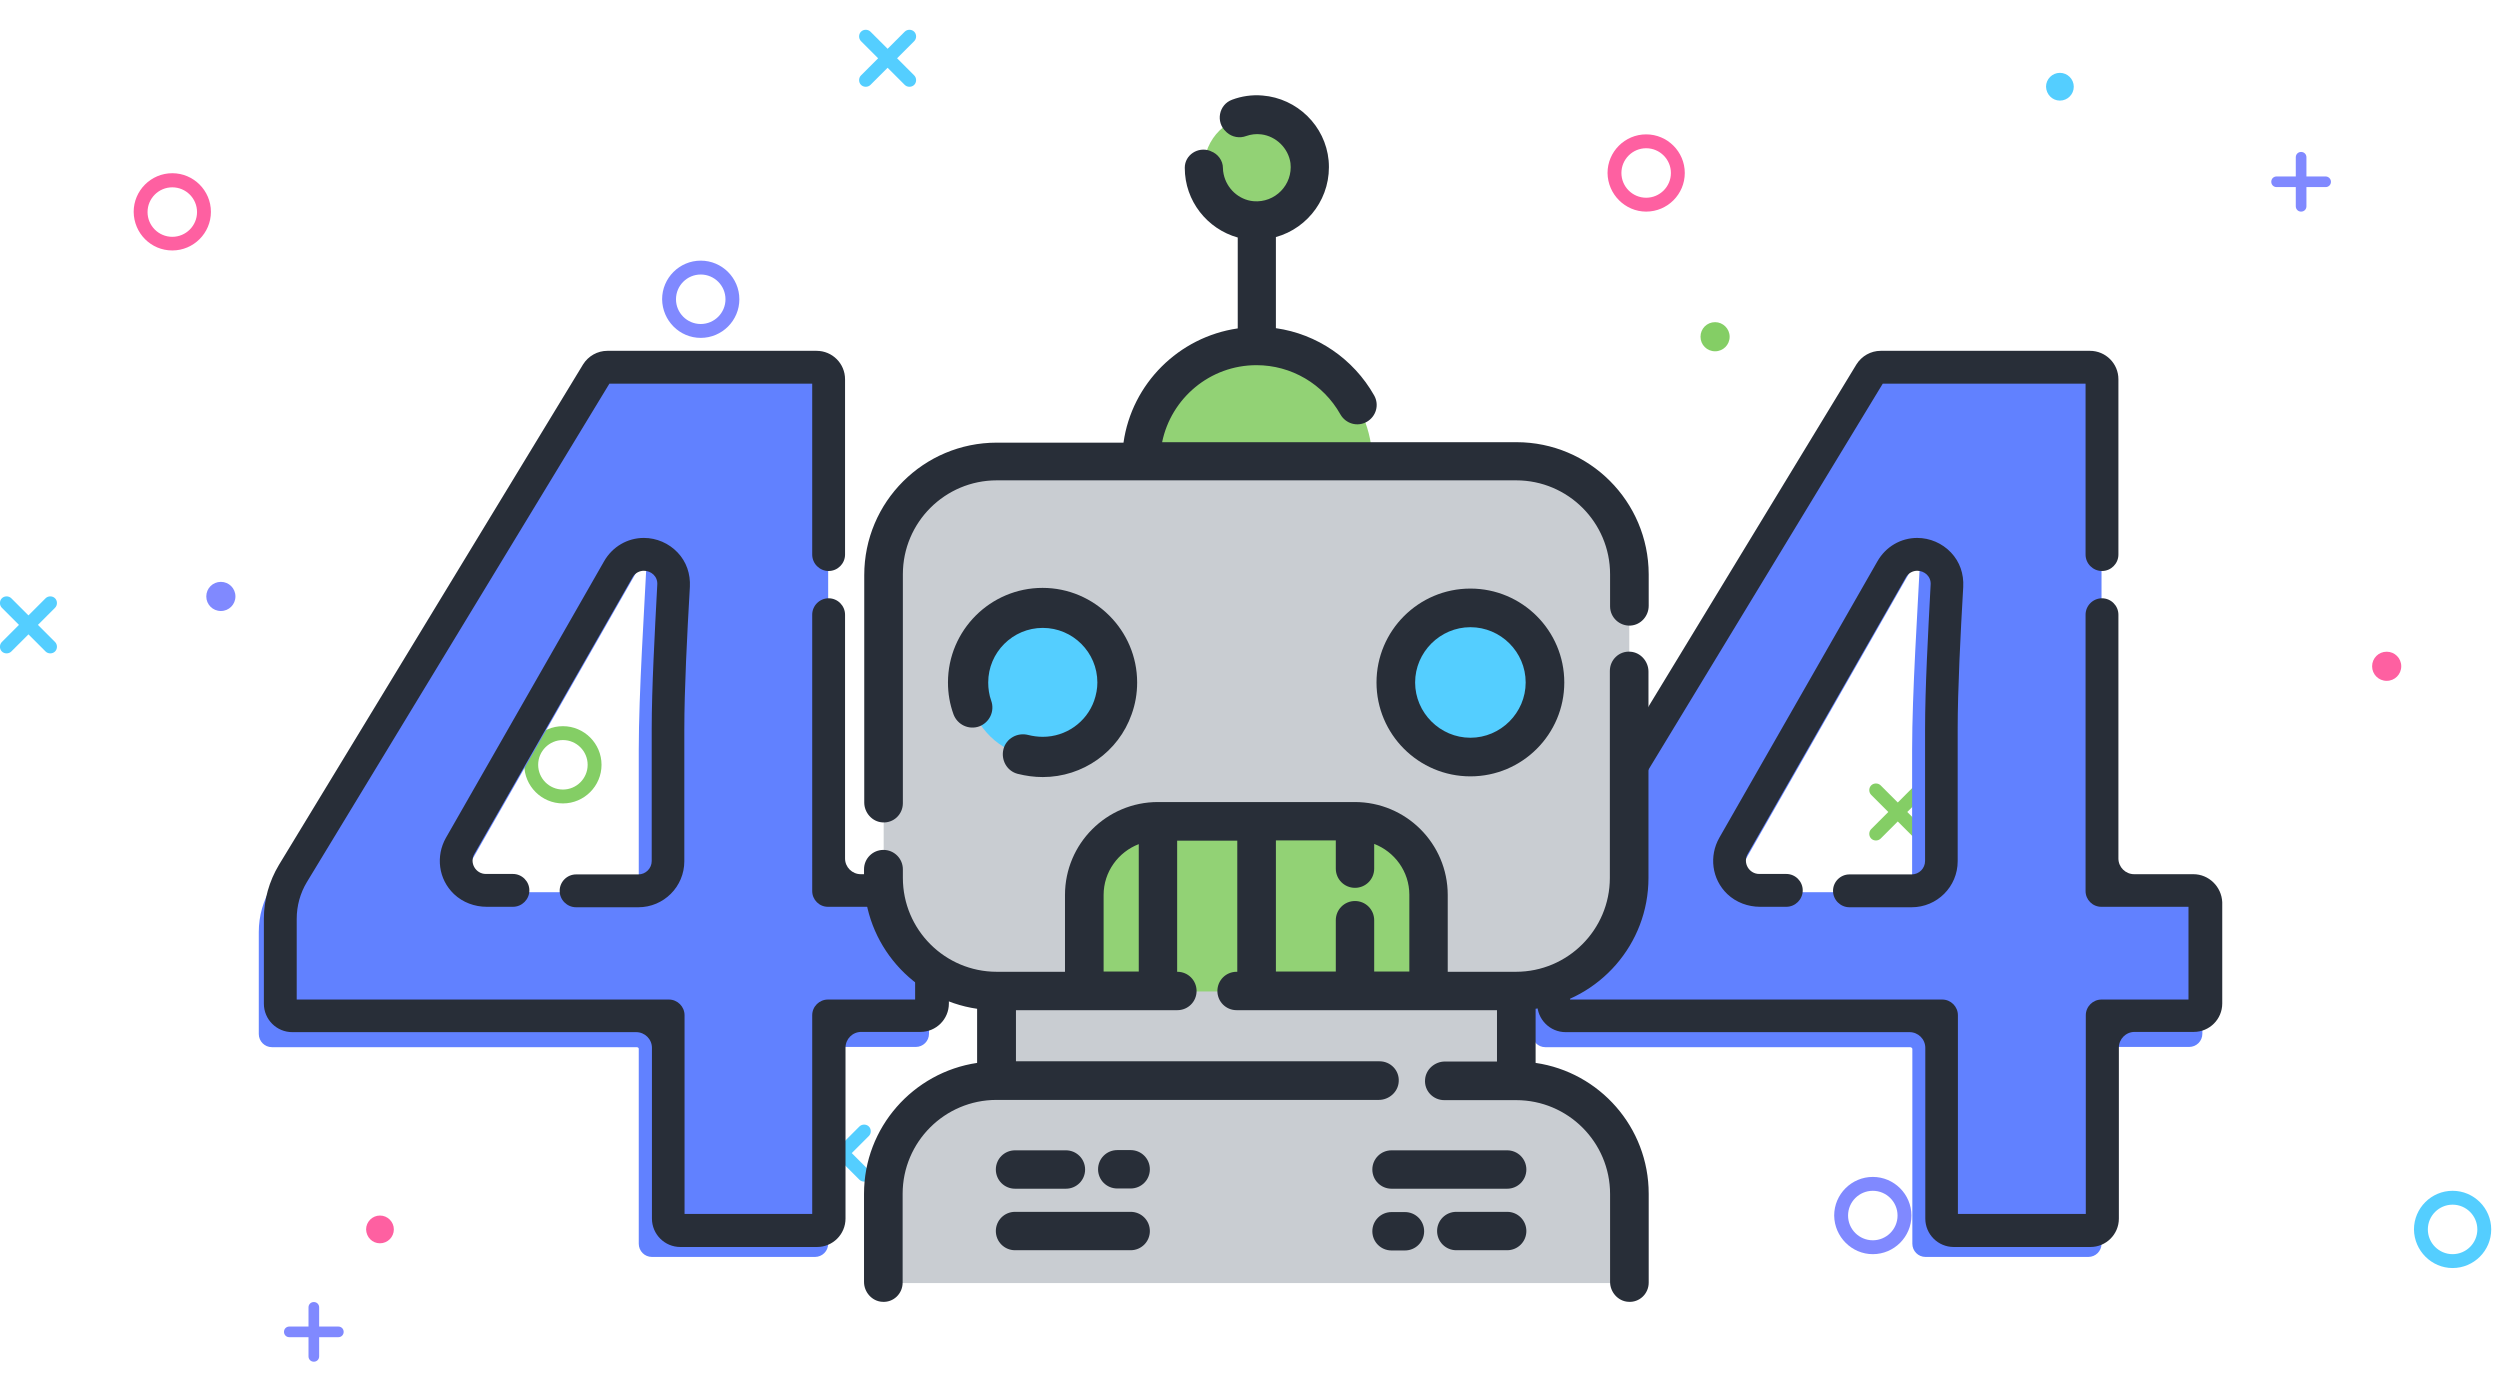 <svg xmlns="http://www.w3.org/2000/svg" xmlns:xlink="http://www.w3.org/1999/xlink" id="Layer_1" x="0" y="0" version="1.1" viewBox="0 0 1081 601" xml:space="preserve" style="enable-background:new 0 0 1081 601"><style type="text/css">.st0{fill:#fe60a1}.st1{fill:#8089ff}.st2{fill:#84ce65}.st3{fill:#54ceff}.st4{fill:#6181ff}.st5{fill:#282e38}.st6{fill:#c9cdd2}.st7{fill:#92d275}</style><g id="_x2014_ÎÓÈ_x5F_1"><g><path d="M711.8,91.5c9.2,0,16.7-7.5,16.7-16.7s-7.5-16.7-16.7-16.7s-16.7,7.5-16.7,16.7 C695.2,84,702.7,91.5,711.8,91.5z M711.8,64.1c5.9,0,10.7,4.8,10.7,10.7s-4.8,10.7-10.7,10.7s-10.7-4.8-10.7-10.7 S705.9,64.1,711.8,64.1z" class="st0"/><path d="M74.5,108.3c9.2,0,16.7-7.5,16.7-16.7s-7.5-16.7-16.7-16.7s-16.7,7.5-16.7,16.7 C57.9,100.9,65.3,108.3,74.5,108.3z M74.5,81c5.9,0,10.7,4.8,10.7,10.7c0,5.9-4.8,10.7-10.7,10.7s-10.7-4.8-10.7-10.7 S68.6,81,74.5,81z" class="st0"/><path d="M303,146.1c9.2,0,16.7-7.5,16.7-16.7s-7.5-16.7-16.7-16.7s-16.7,7.5-16.7,16.7 C286.4,138.6,293.8,146.1,303,146.1z M303,118.7c5.9,0,10.7,4.8,10.7,10.7c0,5.9-4.8,10.7-10.7,10.7s-10.7-4.8-10.7-10.7 C292.3,123.5,297.1,118.7,303,118.7z" class="st1"/><path d="M243.4,347.4c9.2,0,16.7-7.5,16.7-16.7s-7.5-16.7-16.7-16.7s-16.7,7.5-16.7,16.7S234.2,347.4,243.4,347.4z M243.4,320c5.9,0,10.7,4.8,10.7,10.7c0,5.9-4.8,10.7-10.7,10.7s-10.7-4.8-10.7-10.7S237.5,320,243.4,320z" class="st2"/><path d="M809.8,542.3c9.2,0,16.7-7.5,16.7-16.7s-7.5-16.7-16.7-16.7s-16.7,7.5-16.7,16.7 C793.2,534.8,800.7,542.3,809.8,542.3z M809.8,514.9c5.9,0,10.7,4.8,10.7,10.7s-4.8,10.7-10.7,10.7s-10.7-4.8-10.7-10.7 S803.9,514.9,809.8,514.9z" class="st1"/><path d="M1060.5,548.3c9.2,0,16.7-7.5,16.7-16.7s-7.5-16.7-16.7-16.7s-16.7,7.5-16.7,16.7 C1043.9,540.8,1051.4,548.3,1060.5,548.3z M1060.5,520.9c5.9,0,10.7,4.8,10.7,10.7s-4.8,10.7-10.7,10.7s-10.7-4.8-10.7-10.7 S1054.6,520.9,1060.5,520.9z" class="st3"/><path d="M387.9,25.2l7.4-7.4c1.1-1.1,1.1-3,0-4.1s-3-1.1-4.1,0l-7.4,7.4l-7.4-7.4c-1.1-1.1-3-1.1-4.1,0s-1.1,3,0,4.1 l7.4,7.4l-7.4,7.4c-1.1,1.1-1.1,3,0,4.1s3,1.1,4.1,0l7.4-7.4l7.4,7.4c1.1,1.1,3,1.1,4.1,0s1.1-3,0-4.1L387.9,25.2z" class="st3"/><path d="M368.3,498.6l7.4-7.4c1.1-1.1,1.1-3,0-4.1s-3-1.1-4.1,0l-7.4,7.4l-7.4-7.4c-1.1-1.1-3-1.1-4.1,0s-1.1,3,0,4.1 l7.4,7.4l-7.4,7.4c-1.1,1.1-1.1,3,0,4.1s3,1.1,4.1,0l7.4-7.4l7.4,7.4c1.1,1.1,3,1.1,4.1,0s1.1-3,0-4.1L368.3,498.6z" class="st3"/><path d="M16.4,270.2l7.4-7.4c1.1-1.1,1.1-3,0-4.1s-3-1.1-4.1,0l-7.4,7.4l-7.4-7.4c-1.1-1.1-3-1.1-4.1,0s-1.1,3,0,4.1 l7.4,7.4l-7.4,7.4c-1.1,1.1-1.1,3,0,4.1s3,1.1,4.1,0l7.4-7.4l7.4,7.4c1.1,1.1,3,1.1,4.1,0s1.1-3,0-4.1L16.4,270.2z" class="st3"/><path d="M824.7,351.1l7.4-7.4c1.1-1.1,1.1-3,0-4.1s-3-1.1-4.1,0l-7.4,7.4l-7.4-7.4c-1.1-1.1-3-1.1-4.1,0s-1.1,3,0,4.1 l7.4,7.4l-7.4,7.4c-1.1,1.1-1.1,3,0,4.1s3,1.1,4.1,0l7.4-7.4l7.4,7.4c1.1,1.1,3,1.1,4.1,0s1.1-3,0-4.1L824.7,351.1z" class="st2"/><path d="M146.3,573.6H138v-8.3c0-1.3-1-2.3-2.3-2.3s-2.3,1-2.3,2.3v8.3h-8.3c-1.3,0-2.3,1-2.3,2.3s1,2.3,2.3,2.3h8.3 v8.3c0,1.3,1,2.3,2.3,2.3s2.3-1,2.3-2.3v-8.3h8.3c1.3,0,2.3-1,2.3-2.3S147.6,573.6,146.3,573.6z" class="st1"/><path d="M1005.6,76.3h-8.3V68c0-1.3-1-2.3-2.3-2.3s-2.3,1-2.3,2.3v8.3h-8.3c-1.3,0-2.3,1-2.3,2.3s1,2.3,2.3,2.3h8.3 v8.3c0,1.3,1,2.3,2.3,2.3s2.3-1,2.3-2.3v-8.3h8.3c1.3,0,2.3-1,2.3-2.3S1006.8,76.3,1005.6,76.3z" class="st1"/><path d="M95.5,251.6c-3.5,0-6.3,2.8-6.3,6.3c0,3.5,2.8,6.3,6.3,6.3s6.3-2.8,6.3-6.3S99,251.6,95.5,251.6z" class="st1"/><path d="M1032,281.8c-3.5,0-6.3,2.8-6.3,6.3s2.8,6.3,6.3,6.3s6.3-2.8,6.3-6.3S1035.5,281.8,1032,281.8z" class="st0"/><path d="M741.6,139.3c-3.5,0-6.3,2.8-6.3,6.3s2.8,6.3,6.3,6.3s6.3-2.8,6.3-6.3S745,139.3,741.6,139.3z" class="st2"/><path d="M890.7,43.5c3.3,0,6-2.7,6-6s-2.7-6-6-6s-6,2.7-6,6C884.8,40.8,887.4,43.5,890.7,43.5z" class="st3"/><path d="M164.3,537.6c3.3,0,6-2.7,6-6s-2.7-6-6-6s-6,2.7-6,6C158.4,535,161,537.6,164.3,537.6z" class="st0"/></g></g><g><path d="M825.9,452.8H668.2c-3.2,0-5.7-2.6-5.7-5.7v-44.1c0-6.9,1.9-13.7,5.5-19.5l131.5-216.6 c1.1-1.7,2.9-2.7,4.9-2.7h98.6c3.2,0,5.7,2.6,5.7,5.7v216h37.9c3.2,0,5.7,2.6,5.7,5.7V447c0,3.2-2.6,5.7-5.7,5.7h-37.9v85.1 c0,3.2-2.6,5.7-5.7,5.7h-70.4c-3.2,0-5.7-2.6-5.7-5.7v-84.3C826.8,453.1,826.4,452.8,825.9,452.8z M762.7,385.8h64.1v-61.6 c0-24.5,2.4-61,3.6-84.9L754.6,372C751.1,378.1,755.5,385.8,762.7,385.8z" class="st4"/><g><path d="M948.4,378h-25.6c-3.7,0-6.8-3-6.8-6.8V265.8c0-3.9-3.2-7.1-7.1-7.1l0,0c-3.9,0-7.1,3.2-7.1,7.1V378v7.3 c0,3.7,3,6.8,6.8,6.8h7.3h30.4v40.1H916h-7.3c-3.7,0-6.8,3-6.8,6.8v7.3v78.6h-55.3v-78.6v-7.3c0-3.7-3-6.8-6.8-6.8h-7.3H678.9 v-34.9c0-5.6,1.5-11.1,4.4-15.9l130.8-215.5h87.7v73.9c0,3.9,3.2,7.1,7.1,7.1l0,0c3.9,0,7.1-3.2,7.1-7.1v-75.8 c0-6.8-5.5-12.3-12.3-12.3h-90.5c-4.2,0-8.2,2.2-10.5,5.9L671.2,374c-4.2,7-6.5,15.1-6.5,23.2V434c0,6.8,5.5,12.3,12.3,12.3h148.7 c3.7,0,6.8,3,6.8,6.8v73.8c0,6.8,5.5,12.3,12.3,12.3h59.1c6.8,0,12.3-5.5,12.3-12.3V453c0-3.7,3-6.8,6.8-6.8h25.6 c6.8,0,12.3-5.5,12.3-12.3v-43.8C960.6,383.4,955.1,378,948.4,378z" class="st5"/><path d="M843.6,238.9c-3.8-4-9.1-6.3-14.6-6.3c-7.1,0-13.6,3.8-17.2,10.1l-68.4,119.6c-4.4,7.8-3.3,17.8,3.5,24.3 c3.8,3.6,8.9,5.5,14.2,5.5h11.3c3.9,0,7.1-3.2,7.1-7.1l0,0c0-3.9-3.2-7.1-7.1-7.1h-11.7c-4.4,0-7.2-4.8-5-8.6l68.4-119.6 c1.1-2,3.1-2.9,4.9-2.9c3.1,0,6.1,2.4,5.8,6.1c-1.1,21-2.4,44.6-2.4,62.3v57.1c0,3.2-2.6,5.8-5.8,5.8h-26.9 c-3.9,0-7.1,3.2-7.1,7.1l0,0c0,3.9,3.2,7.1,7.1,7.1h26.9c11,0,19.9-8.9,19.9-19.9v-57.1c0-17.1,1.2-40.8,2.4-61.5 C849.2,248.1,847.4,242.9,843.6,238.9z" class="st5"/></g></g><g><path d="M275.3,452.8H117.6c-3.2,0-5.7-2.6-5.7-5.7v-44.1c0-6.9,1.9-13.7,5.5-19.5l131.5-216.6 c1.1-1.7,2.9-2.7,4.9-2.7h98.6c3.2,0,5.7,2.6,5.7,5.7v216h37.9c3.2,0,5.7,2.6,5.7,5.7V447c0,3.2-2.6,5.7-5.7,5.7h-37.9v85.1 c0,3.2-2.6,5.7-5.7,5.7h-70.5c-3.2,0-5.7-2.6-5.7-5.7v-84.3C276.2,453.1,275.8,452.8,275.3,452.8z M212.1,385.8h64.1v-61.6 c0-24.5,2.4-61,3.6-84.9L204,372C200.5,378.1,205,385.8,212.1,385.8z" class="st4"/><g><path d="M397.8,378h-25.6c-3.7,0-6.8-3-6.8-6.8V265.8c0-3.9-3.2-7.1-7.1-7.1l0,0c-3.9,0-7.1,3.2-7.1,7.1V378v7.3 c0,3.7,3,6.8,6.8,6.8h7.3h30.4v40.1h-30.4h-7.3c-3.7,0-6.8,3-6.8,6.8v7.3v78.6H296v-78.6v-7.3c0-3.7-3-6.8-6.8-6.8h-7.3H128.3 v-34.9c0-5.6,1.5-11.1,4.4-15.9l130.8-215.5h87.7v73.9c0,3.9,3.2,7.1,7.1,7.1l0,0c3.9,0,7.1-3.2,7.1-7.1v-75.8 c0-6.8-5.5-12.3-12.3-12.3h-90.5c-4.2,0-8.2,2.2-10.5,5.9L120.6,374c-4.2,7-6.5,15.1-6.5,23.2V434c0,6.8,5.5,12.3,12.3,12.3h148.7 c3.7,0,6.8,3,6.8,6.8v73.8c0,6.8,5.5,12.3,12.3,12.3h59.1c6.8,0,12.3-5.5,12.3-12.3V453c0-3.7,3-6.8,6.8-6.8h25.6 c6.8,0,12.3-5.5,12.3-12.3v-43.8C410,383.4,404.5,378,397.8,378z" class="st5"/><path d="M293,238.9c-3.8-4-9.1-6.3-14.6-6.3c-7.1,0-13.6,3.8-17.2,10.1l-68.4,119.6c-4.4,7.8-3.3,17.8,3.5,24.3 c3.8,3.6,8.9,5.5,14.2,5.5h11.3c3.9,0,7.1-3.2,7.1-7.1l0,0c0-3.9-3.2-7.1-7.1-7.1h-11.7c-4.4,0-7.2-4.8-5-8.6l68.4-119.6 c1.1-2,3.1-2.9,4.9-2.9c3.1,0,6.1,2.4,5.8,6.1c-1.1,21-2.4,44.6-2.4,62.3v57.1c0,3.2-2.6,5.8-5.8,5.8h-26.9 c-3.9,0-7.1,3.2-7.1,7.1l0,0c0,3.9,3.2,7.1,7.1,7.1H276c11,0,19.9-8.9,19.9-19.9v-57.1c0-17.1,1.2-40.8,2.4-61.5 C298.6,248.1,296.8,242.9,293,238.9z" class="st5"/></g></g><g><path d="M704.5,379.8V248.6c0-27-21.9-48.9-48.9-48.9H431c-27,0-48.9,21.9-48.9,48.9v131.2c0,27,21.9,48.9,48.9,48.9h3 v38.8h-3c-27,0-48.9,21.9-48.9,48.9v38.4h322.4v-38.4c0-27-21.9-48.9-48.9-48.9v-38.8C682.7,428.7,704.5,406.8,704.5,379.8z" class="st6"/><g><ellipse cx="543.3" cy="72.5" class="st7" rx="22.8" ry="22.8" transform="matrix(0.198 -0.98 0.98 0.198 364.724 590.723)"/><path d="M593.4,199.8c0-27.6-22.4-50-50-50s-50,22.4-50,50" class="st7"/><path d="M586,355.3h-85.2c-17.6,0-31.8,14.3-31.8,31.8v41.6h148.9v-41.6C617.8,369.6,603.5,355.3,586,355.3z" class="st7"/></g><g><circle cx="636" cy="295.3" r="32.2" class="st3"/><path d="M482.9,295.3c0,3.8-0.6,7.5-1.9,10.9c-4.4,12.4-16.3,21.4-30.3,21.4c-14,0-25.9-8.9-30.3-21.4 c-1.2-3.4-1.9-7.1-1.9-10.9c0-17.8,14.5-32.2,32.2-32.2C468.5,263.1,482.9,277.5,482.9,295.3z" class="st3"/></g><g><path d="M595.2,295.1c0,22.4,18.2,40.6,40.6,40.6s40.6-18.2,40.6-40.6c0-22.4-18.2-40.6-40.6-40.6 C613.4,254.5,595.2,272.7,595.2,295.1z M659.7,295.1c0,13.1-10.8,23.9-23.9,23.9c-13.1,0-23.9-10.8-23.9-23.9 c0-13.1,10.8-23.9,23.9-23.9S659.7,281.9,659.7,295.1z" class="st5"/><path d="M488.9,497.3h-5.8c-4.6,0-8.3,3.7-8.3,8.3s3.7,8.3,8.3,8.3h5.8c4.6,0,8.3-3.7,8.3-8.3 S493.5,497.3,488.9,497.3z" class="st5"/><path d="M438.9,514h22c4.6,0,8.3-3.7,8.3-8.3c0-4.6-3.7-8.3-8.3-8.3h-22c-4.6,0-8.3,3.7-8.3,8.3 C430.6,510.3,434.3,514,438.9,514z" class="st5"/><path d="M488.9,524h-50c-4.6,0-8.3,3.7-8.3,8.3c0,4.6,3.7,8.3,8.3,8.3h50c4.6,0,8.3-3.7,8.3-8.3 C497.2,527.7,493.5,524,488.9,524z" class="st5"/><path d="M601.7,540.7h5.8c4.6,0,8.3-3.7,8.3-8.3c0-4.6-3.7-8.3-8.3-8.3h-5.8c-4.6,0-8.3,3.7-8.3,8.3 C593.4,537,597.1,540.7,601.7,540.7z" class="st5"/><path d="M651.7,524h-22c-4.6,0-8.3,3.7-8.3,8.3c0,4.6,3.7,8.3,8.3,8.3h22c4.6,0,8.3-3.7,8.3-8.3 C660,527.7,656.3,524,651.7,524z" class="st5"/><path d="M601.7,514h50c4.6,0,8.3-3.7,8.3-8.3c0-4.6-3.7-8.3-8.3-8.3h-50c-4.6,0-8.3,3.7-8.3,8.3 C593.4,510.3,597.1,514,601.7,514z" class="st5"/><path d="M450.9,336c-3.7,0-7.3-0.5-10.9-1.4c-4.6-1.2-7.3-6-6.1-10.7c1.2-4.6,6-7.3,10.7-6.1c2,0.5,4.1,0.8,6.3,0.8 c10,0,18.9-6.3,22.2-15.6c0.9-2.6,1.4-5.2,1.4-7.9c0-13-10.6-23.6-23.6-23.6s-23.6,10.6-23.6,23.6c0,2.7,0.4,5.4,1.3,7.9 c1.6,4.5-0.7,9.4-5.2,11.1c-4.5,1.6-9.4-0.7-11.1-5.2c-1.6-4.4-2.4-9-2.4-13.8c0-22.6,18.4-40.9,40.9-40.9s40.9,18.4,40.9,40.9 c0,4.8-0.8,9.4-2.4,13.8C483.6,325.1,468.2,336,450.9,336z" class="st5"/><path d="M712.8,379.6v-89.2c0-4.4-3.4-8.3-7.8-8.6c-4.9-0.4-8.9,3.5-8.9,8.3v89.5c0,22.4-18.2,40.6-40.6,40.6h-29.5 V387c0-22.2-18-40.2-40.2-40.2h-85.1c-22.2,0-40.2,18-40.2,40.2v33.2H431c-22.4,0-40.6-18.2-40.6-40.6v-3.7c0-4.6-3.7-8.4-8.4-8.4 l0,0c-4.6,0-8.4,3.7-8.4,8.4v3.7c0,28.8,21.3,52.6,48.9,56.6v23.4c-27.6,4.1-48.9,27.9-48.9,56.6v38.1c0,4.4,3.4,8.3,7.8,8.6 c4.9,0.4,8.9-3.5,8.9-8.3v-38.4c0-22.4,18.2-40.6,40.6-40.6h165.3c4.4,0,8.3-3.4,8.6-7.8c0.4-4.9-3.5-8.9-8.3-8.9H439.3v-22.1 h69.8c4.6,0,8.3-3.7,8.3-8.3l0,0c0-4.6-3.7-8.3-8.3-8.3H509v-56.7H535v56.7h-0.3c-4.6,0-8.3,3.7-8.3,8.3l0,0 c0,4.6,3.7,8.3,8.3,8.3h112.6V459h-22.5c-4.4,0-8.3,3.4-8.6,7.8c-0.4,4.9,3.5,8.9,8.3,8.9h31.1c22.4,0,40.6,18.2,40.6,40.6v38 c0,4.4,3.4,8.3,7.8,8.6c4.9,0.4,8.9-3.5,8.9-8.3v-38.4c0-28.8-21.3-52.6-48.9-56.6v-23.4C691.6,432.1,712.8,408.3,712.8,379.6z M492.4,420.1h-15.2V387c0-10.1,6.4-18.6,15.2-22V420.1z M609.4,420.1h-15.2v-22.2c0-4.6-3.7-8.3-8.3-8.3c-4.6,0-8.3,3.7-8.3,8.3 v22.2h-25.9v-56.7h25.9v12.2c0,4.6,3.7,8.3,8.3,8.3c4.6,0,8.3-3.7,8.3-8.3v-10.7c8.8,3.4,15.2,11.9,15.2,22V420.1z" class="st5"/><path d="M655.7,191.2H502.5c3.9-19,20.7-33.3,40.8-33.3c15,0,28.9,8.1,36.3,21.3c2.3,4,7.3,5.5,11.4,3.2 c4-2.3,5.5-7.3,3.2-11.4c-9-15.9-24.8-26.6-42.5-29.1v-39.4c14.1-3.9,24.2-17.5,22.8-33.1c-1.4-15-13.6-26.9-28.6-28.1 c-4.6-0.4-9.1,0.3-13.1,1.8c-5.8,2.1-7.3,9.7-2.6,13.9l0.3,0.3c2.3,2,5.5,2.6,8.4,1.5c2-0.7,4.2-1,6.5-0.7 c6.4,0.8,11.7,6,12.6,12.4c1.1,9.4-6.7,17.3-16,16.5c-6.4-0.6-11.6-5.5-12.9-11.7c-0.2-0.9-0.3-1.8-0.3-2.6c0-3.3-2.2-6.2-5.2-7.3 l-0.4-0.2c-5.2-1.9-10.9,1.8-10.9,7.3v0.1c0,14.3,9.7,26.4,22.9,30.1v39.3c-25.5,3.7-45.8,23.9-49.4,49.4H431 c-31.6,0-57.3,25.6-57.3,57.3V347c0,4.4,3.4,8.3,7.8,8.6c4.9,0.4,8.9-3.5,8.9-8.3v-99c0-22.4,18.2-40.6,40.6-40.6h224.6 c22.4,0,40.6,18.2,40.6,40.6v13.9c0,4.8,4.1,8.6,8.9,8.3c4.4-0.3,7.8-4.1,7.8-8.6v-13.6C712.8,216.8,687.3,191.2,655.7,191.2z" class="st5"/></g></g></svg>